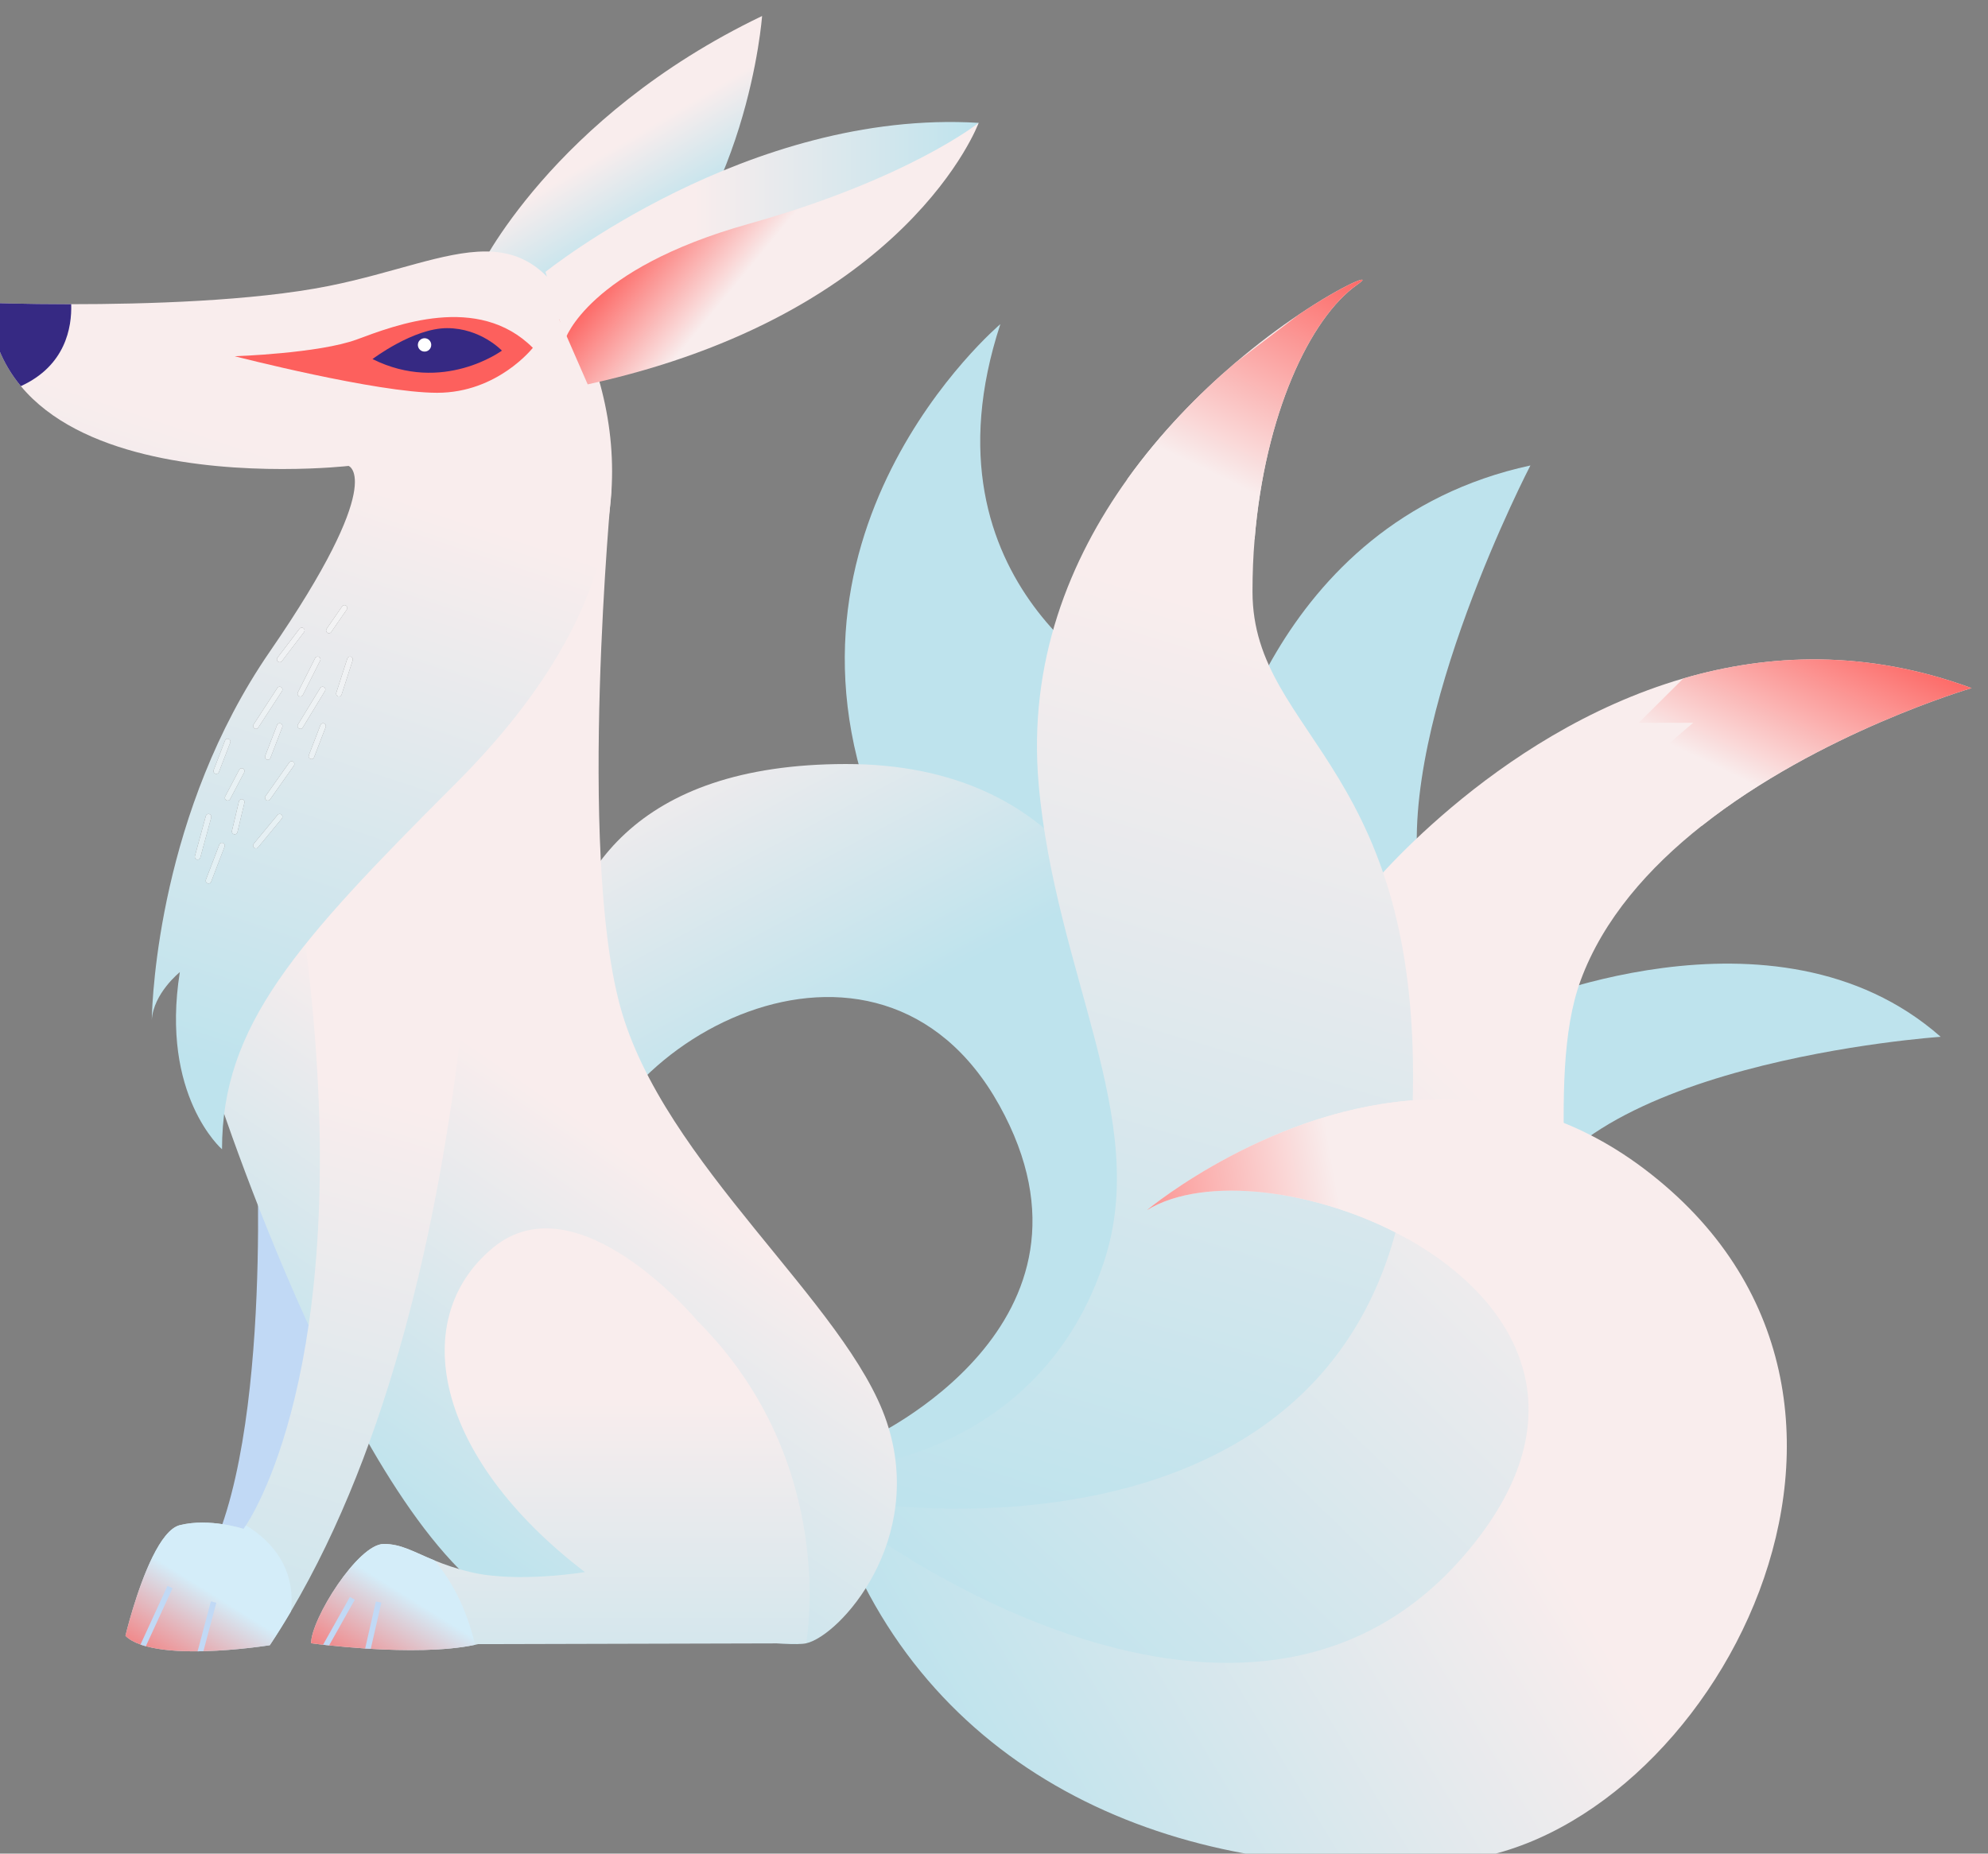 <?xml version="1.0" encoding="utf-8"?>
<svg viewBox="1076.601 93.333 467.812 436.287" xmlns="http://www.w3.org/2000/svg">
  <rect x="1076.601" y="93.333" width="467.812" height="436.287" fill="#808080" stroke="none"/>
  <defs>
    <clipPath id="clipPath4476" clipPathUnits="userSpaceOnUse">
      <path id="path4474" d="m 9864.68,10754.7 c 0,0 -447.53,-377.8 -201.32,-916.62 l 276.57,-228.15 157.27,494.27 c 0,0 -384.72,186.5 -232.52,650.5 z"/>
    </clipPath>
    <linearGradient id="linearGradient4484" spreadMethod="pad" gradientTransform="matrix(-1108.99,-1606.83,-1606.83,1108.99,10511.5,11084.2)" gradientUnits="userSpaceOnUse" y2="0" x2="1" y1="0" x1="0">
      <stop id="stop4478" offset="0" style="stop-opacity:1;stop-color:#f9eded"/>
      <stop id="stop4480" offset="0.201" style="stop-opacity:1;stop-color:#bee3ed"/>
      <stop id="stop4482" offset="1" style="stop-opacity:1;stop-color:#bee3ed"/>
    </linearGradient>
    <clipPath id="clipPath4494" clipPathUnits="userSpaceOnUse">
      <path id="path4492" d="m 10252.4,9920.46 c 0,0 85.8,483.64 550.1,584.14 0,0 -233.2,-449 -197.3,-723.81 L 10337,9641.62 Z"/>
    </clipPath>
    <linearGradient id="linearGradient4502" spreadMethod="pad" gradientTransform="matrix(-1060.79,-1587.16,-1587.16,1060.79,11049.8,10832.4)" gradientUnits="userSpaceOnUse" y2="0" x2="1" y1="0" x1="0">
      <stop id="stop4496" offset="0" style="stop-opacity:1;stop-color:#f9eded"/>
      <stop id="stop4498" offset="0.201" style="stop-opacity:1;stop-color:#bee3ed"/>
      <stop id="stop4500" offset="1" style="stop-opacity:1;stop-color:#bee3ed"/>
    </linearGradient>
    <clipPath id="clipPath4512" clipPathUnits="userSpaceOnUse">
      <path id="path4510" d="m 10766.9,9543.26 c 0,0 467.8,209.02 761.5,-49.77 0,0 -681.9,-46.07 -741.6,-339.06 z"/>
    </clipPath>
    <linearGradient id="linearGradient4520" spreadMethod="pad" gradientTransform="matrix(-955.53,-2176.48,-2176.48,955.53,11764.6,10923.7)" gradientUnits="userSpaceOnUse" y2="0" x2="1" y1="0" x1="0">
      <stop id="stop4514" offset="0" style="stop-opacity:1;stop-color:#f9eded"/>
      <stop id="stop4516" offset="0.201" style="stop-opacity:1;stop-color:#bee3ed"/>
      <stop id="stop4518" offset="1" style="stop-opacity:1;stop-color:#bee3ed"/>
    </linearGradient>
    <clipPath id="clipPath4530" clipPathUnits="userSpaceOnUse">
      <path id="path4528" d="m 11583.1,10110.6 c 0,0 -268.8,-78.5 -477.6,-243.85 -93.1,-73.66 -174.2,-164.73 -214.2,-273.72 -129.4,-353.35 259.9,-1244.18 -632,-1244.18 -726.61,0 -663.5,309.45 -663.5,309.45 v 40.61 c 0,0 623.7,-81.32 830.2,277 206.5,358.33 82.1,769.9 82.1,769.9 0,0 224.9,282.99 565,381.89 150.6,43.8 323.8,51.6 510,-17.1 z"/>
    </clipPath>
    <linearGradient id="linearGradient4540" spreadMethod="pad" gradientTransform="matrix(-1413.39,-1433.3,-1433.3,1413.39,11284.7,9804.31)" gradientUnits="userSpaceOnUse" y2="0" x2="1" y1="0" x1="0">
      <stop id="stop4532" offset="0" style="stop-opacity:1;stop-color:#f9eded"/>
      <stop id="stop4534" offset="0.004" style="stop-opacity:1;stop-color:#f9eded"/>
      <stop id="stop4536" offset="0.343" style="stop-opacity:1;stop-color:#f9eded"/>
      <stop id="stop4538" offset="1" style="stop-opacity:1;stop-color:#bee3ed"/>
    </linearGradient>
    <clipPath id="clipPath4550" clipPathUnits="userSpaceOnUse">
      <path id="path4548" d="m 9630.57,8781.29 c 0,0 447.93,202.92 232.24,591.1 -215.65,388.19 -719.96,112.81 -746.5,-179.16 0,0 -272.98,781.88 474.44,783 783.05,1.19 623.75,-1167.87 36.5,-1277.35 z"/>
    </clipPath>
    <linearGradient id="linearGradient4560" spreadMethod="pad" gradientTransform="matrix(650.291,-1240.86,-1240.86,-650.291,9272.62,10054.6)" gradientUnits="userSpaceOnUse" y2="0" x2="1" y1="0" x1="0">
      <stop id="stop4552" offset="0" style="stop-opacity:1;stop-color:#f9eded"/>
      <stop id="stop4554" offset="0.004" style="stop-opacity:1;stop-color:#f9eded"/>
      <stop id="stop4556" offset="0.451" style="stop-opacity:1;stop-color:#bee3ed"/>
      <stop id="stop4558" offset="1" style="stop-opacity:1;stop-color:#bee3ed"/>
    </linearGradient>
    <clipPath id="clipPath4570" clipPathUnits="userSpaceOnUse">
      <path id="path4568" d="m 10592.7,9337.52 c -39.8,-817.77 -968.73,-668.47 -968.73,-668.47 v 66.29 c 0,0 316.71,31.45 424.63,361.71 82,250.92 -86.22,507.62 -116.08,842.66 -19.41,217.59 55.54,399.39 157.08,541.09 58.9,82.2 126.8,150.9 190.3,205 40.4,34.5 79,63.1 112.6,85.6 l 0.1,0.1 c 82.9,55.8 134.5,74.7 103.9,53.3 -84.5,-59.1 -163.9,-231.5 -181.9,-450.3 -2.6,-30.2 -3.8,-61.2 -3.8,-93 0,-262.2 313,-305.86 281.9,-943.98 z"/>
    </clipPath>
    <linearGradient id="linearGradient4580" spreadMethod="pad" gradientTransform="matrix(-547.428,-1814.81,-1814.81,547.428,10482.9,10415.9)" gradientUnits="userSpaceOnUse" y2="0" x2="1" y1="0" x1="0">
      <stop id="stop4572" offset="0" style="stop-opacity:1;stop-color:#f9eded"/>
      <stop id="stop4574" offset="0.004" style="stop-opacity:1;stop-color:#f9eded"/>
      <stop id="stop4576" offset="0.116" style="stop-opacity:1;stop-color:#f9eded"/>
      <stop id="stop4578" offset="1" style="stop-opacity:1;stop-color:#bee3ed"/>
    </linearGradient>
    <clipPath id="clipPath4590" clipPathUnits="userSpaceOnUse">
      <path id="path4588" d="m 10672.4,8035.31 c -454.6,-46.48 -895.75,122.73 -1076.6,547.44 l 28.17,39.82 c 0,0 670.13,-500.96 1061.63,-46.49 215.8,250.53 91.5,452.59 -101.2,560.28 -157,87.59 -359.2,112.68 -460.4,50.37 6.9,5.77 222.8,183.24 490.4,195.58 124,5.78 259.1,-23.98 389.7,-122.72 537.1,-406.1 115.6,-1178.59 -331.7,-1224.28 z"/>
    </clipPath>
    <linearGradient id="linearGradient4600" spreadMethod="pad" gradientTransform="matrix(-1406.71,-865.924,-865.924,1406.71,11199.3,9080.11)" gradientUnits="userSpaceOnUse" y2="0" x2="1" y1="0" x1="0">
      <stop id="stop4592" offset="0" style="stop-opacity:1;stop-color:#f9eded"/>
      <stop id="stop4594" offset="0.004" style="stop-opacity:1;stop-color:#f9eded"/>
      <stop id="stop4596" offset="0.343" style="stop-opacity:1;stop-color:#f9eded"/>
      <stop id="stop4598" offset="1" style="stop-opacity:1;stop-color:#bee3ed"/>
    </linearGradient>
    <clipPath id="clipPath4612" clipPathUnits="userSpaceOnUse">
      <path id="path4610" d="m 8462.7,9442.07 c 0,0 247.18,-786.32 520.06,-952.22 0,0 478.6,-82.94 538.32,-69.67 59.72,13.27 212.34,182.48 142.67,391.5 -69.68,209.02 -396.48,457.86 -471.96,736.56 -75.48,278.69 -15.01,915.06 -15.01,915.06 0,0 -760.53,-795.62 -714.08,-1021.23 z"/>
    </clipPath>
    <linearGradient id="linearGradient4622" spreadMethod="pad" gradientTransform="matrix(-641.996,-935.623,-935.623,641.996,9432.77,9608.04)" gradientUnits="userSpaceOnUse" y2="0" x2="1" y1="0" x1="0">
      <stop id="stop4614" offset="0" style="stop-opacity:1;stop-color:#f9eded"/>
      <stop id="stop4616" offset="0.004" style="stop-opacity:1;stop-color:#f9eded"/>
      <stop id="stop4618" offset="0.343" style="stop-opacity:1;stop-color:#f9eded"/>
      <stop id="stop4620" offset="1" style="stop-opacity:1;stop-color:#bee3ed"/>
    </linearGradient>
    <clipPath id="clipPath4632" clipPathUnits="userSpaceOnUse">
      <path id="path4630" d="m 8609.51,8476.65 c -11.94,-20.4 -24.38,-40.31 -37.32,-59.82 0,0 -56.54,-9.16 -117.55,-10.65 -3.39,-0.1 -6.77,-0.1 -10.26,-0.2 -32.74,-0.3 -65.89,1.89 -91.57,9.06 -3.28,0.79 -6.47,1.79 -9.45,2.98 -11.05,3.89 -20.21,8.96 -26.68,15.43 0,0 19.41,81.92 48.18,139.95 14.13,28.56 30.55,51.46 48.07,55.84 53.05,13.23 112.77,-6.67 112.77,-6.67 0,0 1.5,2.09 4.28,6.37 29.96,46.38 203.25,353.64 96.15,1095.17 l 314.33,305.19 c 0,0 21.7,-955.54 -330.95,-1552.65 z"/>
    </clipPath>
    <linearGradient id="linearGradient4642" spreadMethod="pad" gradientTransform="matrix(-552.406,-1901.07,-1901.07,552.406,8922.63,10051.1)" gradientUnits="userSpaceOnUse" y2="0" x2="1" y1="0" x1="0">
      <stop id="stop4634" offset="0" style="stop-opacity:1;stop-color:#f9eded"/>
      <stop id="stop4636" offset="0.004" style="stop-opacity:1;stop-color:#f9eded"/>
      <stop id="stop4638" offset="0.343" style="stop-opacity:1;stop-color:#f9eded"/>
      <stop id="stop4640" offset="1" style="stop-opacity:1;stop-color:#bee3ed"/>
    </linearGradient>
    <clipPath id="clipPath4652" clipPathUnits="userSpaceOnUse">
      <path id="path4650" d="m 9521.05,8420.21 -580.29,-1.49 c -1.79,-0.4 -3.58,-0.8 -5.47,-1.19 -53.15,-11.35 -125.42,-10.65 -184.54,-7.17 -3.38,0.2 -6.67,0.4 -9.95,0.6 -24.99,1.69 -47.08,3.78 -63.7,5.57 -3.89,0.3 -7.47,0.7 -10.75,1.1 -13.34,1.49 -21.21,2.58 -21.21,2.58 0,43.1 83.02,175.78 128.6,175.78 31.16,0 52.66,-14.03 89.78,-29.16 17.12,-7.07 37.53,-14.33 63.7,-20.61 82.92,-19.9 202.36,0 202.36,0 -268.74,205.74 -312.84,449.9 -162.54,574.02 150.2,124.12 361.61,-129.4 361.61,-129.4 252.12,-252.12 192.4,-570.63 192.4,-570.63 z"/>
    </clipPath>
    <linearGradient id="linearGradient4662" spreadMethod="pad" gradientTransform="matrix(0,-1085.93,-1085.93,0,9086.18,9229.75)" gradientUnits="userSpaceOnUse" y2="0" x2="1" y1="0" x1="0">
      <stop id="stop4654" offset="0" style="stop-opacity:1;stop-color:#f9eded"/>
      <stop id="stop4656" offset="0.004" style="stop-opacity:1;stop-color:#f9eded"/>
      <stop id="stop4658" offset="0.343" style="stop-opacity:1;stop-color:#f9eded"/>
      <stop id="stop4660" offset="1" style="stop-opacity:1;stop-color:#bee3ed"/>
    </linearGradient>
    <clipPath id="clipPath4672" clipPathUnits="userSpaceOnUse">
      <path id="path4670" d="m 8940.46,10847.2 c 0,0 129.4,273.7 502.65,452.8 0,0 -24.88,-348.3 -251.32,-537.4 l -107.21,-84.7 z"/>
    </clipPath>
    <linearGradient id="linearGradient4682" spreadMethod="pad" gradientTransform="matrix(126.077,-212.34,-212.34,-126.077,9148.45,11146.6)" gradientUnits="userSpaceOnUse" y2="0" x2="1" y1="0" x1="0">
      <stop id="stop4674" offset="0" style="stop-opacity:1;stop-color:#f9eded"/>
      <stop id="stop4676" offset="0.004" style="stop-opacity:1;stop-color:#f9eded"/>
      <stop id="stop4678" offset="0.343" style="stop-opacity:1;stop-color:#f9eded"/>
      <stop id="stop4680" offset="1" style="stop-opacity:1;stop-color:#bee3ed"/>
    </linearGradient>
    <clipPath id="clipPath4692" clipPathUnits="userSpaceOnUse">
      <path id="path4690" d="m 8487.58,9294.43 c 0,0 -109.49,94.55 -74.65,313.53 0,0 -46.68,-37.33 -49.67,-84.91 0.9,42.6 13.94,369.08 208.93,652.25 209.02,303.6 139.34,328.5 139.34,328.5 0,0 -47.95,-5.5 -117.54,-5.5 -137.04,0 -358.04,21.1 -462.34,146.7 -31.95,38.5 -52.95,86.8 -57.14,147.4 0,0 59.92,-2.4 146.22,-2.4 130.39,0 321.1,5.3 455.97,32.3 113.87,22.8 203.31,61 276.8,61 71.03,0 127.16,-35.7 176.08,-155.6 99.53,-243.8 54.74,-502.6 -228.93,-786.3 -283.68,-283.68 -413.07,-428 -413.07,-646.97 m -0.1,542.45 c -2,0 -3.88,-1.21 -4.64,-3.19 l -23.79,-62.21 c -0.98,-2.57 0.3,-5.45 2.87,-6.42 l 1.78,-0.33 c 2,0 3.89,1.21 4.65,3.19 l 23.78,62.21 c 0.98,2.57 -0.3,5.45 -2.87,6.43 -0.58,0.22 -1.19,0.32 -1.78,0.32 m -23.79,51.02 c -2.19,0 -4.19,-1.46 -4.79,-3.67 l -19.32,-70.92 c -0.72,-2.65 0.85,-5.39 3.5,-6.11 l 1.31,-0.17 c 2.19,0 4.19,1.45 4.8,3.67 l 19.31,70.91 c 0.73,2.66 -0.84,5.39 -3.49,6.11 -0.44,0.12 -0.88,0.18 -1.32,0.18 m 125.92,0 c -1.44,0 -2.86,-0.62 -3.84,-1.81 l -42.1,-51.01 c -1.75,-2.12 -1.45,-5.26 0.67,-7.01 0.93,-0.76 2.05,-1.14 3.17,-1.14 1.43,0 2.86,0.62 3.84,1.81 l 42.09,51.01 c 1.75,2.12 1.45,5.26 -0.67,7.01 -0.93,0.77 -2.05,1.14 -3.16,1.14 m -67.18,26.12 c -2.23,0 -4.3,-1.53 -4.85,-3.82 l -12.44,-52.26 c -0.64,-2.67 1.01,-5.35 3.69,-5.99 l 1.15,-0.13 c 2.25,0 4.29,1.53 4.84,3.82 l 12.44,52.26 c 0.63,2.67 -1.02,5.35 -3.69,5.99 -0.38,0.09 -0.76,0.13 -1.14,0.13 m 88.3,67.19 c -1.57,0 -3.11,-0.73 -4.08,-2.1 l -42.16,-59.72 c -1.59,-2.25 -1.05,-5.36 1.19,-6.95 0.88,-0.61 1.88,-0.9 2.87,-0.9 1.56,0 3.1,0.73 4.07,2.1 l 42.16,59.72 c 1.59,2.25 1.06,5.35 -1.19,6.94 -0.87,0.61 -1.87,0.91 -2.86,0.91 m -88.3,-12.44 c -1.79,0 -3.52,-0.97 -4.42,-2.66 l -24.88,-47.28 c -1.28,-2.43 -0.34,-5.44 2.09,-6.72 l 2.31,-0.57 c 1.79,0 3.52,0.96 4.41,2.66 l 24.88,47.27 c 1.29,2.44 0.35,5.45 -2.08,6.72 -0.74,0.39 -1.53,0.58 -2.31,0.58 m -24.89,52.23 c -2,0 -3.89,-1.2 -4.65,-3.2 l -20.11,-52.22 c -0.98,-2.56 0.29,-5.45 2.86,-6.43 l 1.79,-0.33 c 2,0 3.88,1.21 4.64,3.18 l 20.11,52.3 c 0.99,2.5 -0.29,5.4 -2.86,6.4 -0.58,0.2 -1.19,0.3 -1.78,0.3 m 92.07,27.4 c -1.99,0 -3.89,-1.2 -4.65,-3.2 l -21.05,-54.74 c -0.99,-2.56 0.3,-5.44 2.86,-6.43 l 1.79,-0.33 c 1.99,0 3.88,1.21 4.64,3.19 l 21.05,54.71 c 0.99,2.6 -0.3,5.5 -2.86,6.5 -0.58,0.2 -1.18,0.3 -1.78,0.3 m 76.73,0 c -2,0 -3.89,-1.2 -4.64,-3.2 l -20.54,-53.5 c -0.99,-2.56 0.3,-5.44 2.86,-6.42 l 1.79,-0.34 c 1.99,0 3.88,1.22 4.64,3.2 l 20.54,53.46 c 0.99,2.6 -0.3,5.5 -2.86,6.5 -0.59,0.2 -1.2,0.3 -1.79,0.3 m -0.83,64.7 c -1.69,0 -3.33,-0.9 -4.26,-2.4 l -39.38,-64.7 c -1.43,-2.3 -0.69,-5.4 1.66,-6.8 l 2.58,-0.8 c 1.69,0 3.32,0.9 4.26,2.4 l 39.38,64.7 c 1.43,2.4 0.69,5.4 -1.66,6.9 -0.81,0.5 -1.7,0.7 -2.58,0.7 m -75.9,0 c -1.63,0 -3.23,-0.8 -4.17,-2.3 l -42.1,-64.7 c -1.5,-2.3 -0.85,-5.3 1.46,-6.8 0.83,-0.6 1.78,-0.9 2.71,-0.9 1.62,0 3.22,0.8 4.17,2.3 l 42.09,64.7 c 1.51,2.3 0.85,5.4 -1.45,6.9 -0.84,0.5 -1.78,0.8 -2.71,0.8 m 124.43,53.3 c -2.1,0 -4.07,-1.3 -4.76,-3.5 l -19.61,-60.7 c -0.84,-2.6 0.59,-5.4 3.21,-6.3 l 1.53,-0.2 c 2.11,0 4.06,1.3 4.74,3.4 l 19.61,60.8 c 0.84,2.6 -0.59,5.4 -3.21,6.3 -0.5,0.1 -1.01,0.2 -1.51,0.2 m -57.24,0 c -1.81,0 -3.57,-1 -4.45,-2.7 l -30.67,-60.8 c -1.24,-2.5 -0.26,-5.5 2.2,-6.7 l 2.23,-0.5 c 1.82,0 3.58,1 4.45,2.7 l 30.67,60.8 c 1.24,2.4 0.26,5.4 -2.2,6.7 -0.71,0.3 -1.47,0.5 -2.23,0.5 m -28.09,51.2 c -1.5,0 -2.98,-0.7 -3.96,-1.9 l -39.07,-51.3 c -1.67,-2.1 -1.25,-5.3 0.94,-6.9 0.9,-0.7 1.96,-1.1 3.01,-1.1 1.5,0 2.99,0.7 3.96,2 l 39.07,51.2 c 1.67,2.2 1.25,5.3 -0.94,7 -0.9,0.7 -1.95,1 -3.01,1 m 75.51,39.8 c -1.58,0 -3.13,-0.7 -4.09,-2.1 l -27.53,-39.8 c -1.56,-2.3 -0.99,-5.4 1.27,-7 0.86,-0.6 1.85,-0.8 2.82,-0.8 1.58,0 3.14,0.7 4.1,2.1 l 27.52,39.8 c 1.57,2.3 1,5.4 -1.26,6.9 -0.87,0.6 -1.85,0.9 -2.83,0.9"/>
    </clipPath>
    <linearGradient id="linearGradient4702" spreadMethod="pad" gradientTransform="matrix(-517.579,-1542.78,-1542.78,517.579,8777.46,11048)" gradientUnits="userSpaceOnUse" y2="0" x2="1" y1="0" x1="0">
      <stop id="stop4694" offset="0" style="stop-opacity:1;stop-color:#f9eded"/>
      <stop id="stop4696" offset="0.004" style="stop-opacity:1;stop-color:#f9eded"/>
      <stop id="stop4698" offset="0.343" style="stop-opacity:1;stop-color:#f9eded"/>
      <stop id="stop4700" offset="1" style="stop-opacity:1;stop-color:#bee3ed"/>
    </linearGradient>
    <clipPath id="clipPath4720" clipPathUnits="userSpaceOnUse">
      <path id="path4718" d="m 9826.32,11110.9 c 0,0 -124.42,-338.4 -691.76,-462.8 l -49.98,114.5 124.63,116.9 z"/>
    </clipPath>
    <linearGradient id="linearGradient4730" spreadMethod="pad" gradientTransform="matrix(-225.611,185.797,185.797,225.611,9535.07,10834.5)" gradientUnits="userSpaceOnUse" y2="0" x2="1" y1="0" x1="0">
      <stop id="stop4722" offset="0" style="stop-opacity:1;stop-color:#f9eded"/>
      <stop id="stop4724" offset="0.004" style="stop-opacity:1;stop-color:#f9eded"/>
      <stop id="stop4726" offset="0.343" style="stop-opacity:1;stop-color:#f9eded"/>
      <stop id="stop4728" offset="1" style="stop-opacity:1;stop-color:#fd605d"/>
    </linearGradient>
    <clipPath id="clipPath4740" clipPathUnits="userSpaceOnUse">
      <path id="path4738" d="m 8609.51,8476.65 c -11.94,-20.4 -24.38,-40.31 -37.32,-59.82 0,0 -56.54,-9.16 -117.55,-10.65 -3.39,-0.1 -6.77,-0.1 -10.26,-0.2 -32.74,-0.3 -65.89,1.89 -91.57,9.06 -3.28,0.79 -6.47,1.79 -9.45,2.98 -11.05,3.89 -20.21,8.96 -26.68,15.43 0,0 19.41,81.92 48.18,139.95 14.13,28.56 30.55,51.46 48.07,55.84 53.05,13.23 112.77,-6.67 112.77,-6.67 0,0 1.5,2.09 4.28,6.37 50.07,-30.46 88.09,-80.23 79.53,-152.29 z"/>
    </clipPath>
    <linearGradient id="linearGradient4750" spreadMethod="pad" gradientTransform="matrix(-166.969,-267.781,-267.781,166.969,8531.23,8596.47)" gradientUnits="userSpaceOnUse" y2="0" x2="1" y1="0" x1="0">
      <stop id="stop4742" offset="0" style="stop-opacity:1;stop-color:#d4edf9"/>
      <stop id="stop4744" offset="0.059" style="stop-opacity:1;stop-color:#d4edf9"/>
      <stop id="stop4746" offset="0.34" style="stop-opacity:1;stop-color:#d4edf9"/>
      <stop id="stop4748" offset="1" style="stop-opacity:1;stop-color:#fd605d"/>
    </linearGradient>
    <clipPath id="clipPath4760" clipPathUnits="userSpaceOnUse">
      <path id="path4758" d="m 9059.9,10847.2 c 0,0 358.33,288.6 766.42,263.7 0,0 -124.42,-99.5 -408.09,-179.1 -283.67,-79.7 -323.49,-204.1 -323.49,-204.1 z"/>
    </clipPath>
    <linearGradient id="linearGradient4770" spreadMethod="pad" gradientTransform="matrix(766.414,0,0,-766.414,9059.9,10920.1)" gradientUnits="userSpaceOnUse" y2="0" x2="1" y1="0" x1="0">
      <stop id="stop4762" offset="0" style="stop-opacity:1;stop-color:#f9eded"/>
      <stop id="stop4764" offset="0.004" style="stop-opacity:1;stop-color:#f9eded"/>
      <stop id="stop4766" offset="0.343" style="stop-opacity:1;stop-color:#f9eded"/>
      <stop id="stop4768" offset="1" style="stop-opacity:1;stop-color:#bee3ed"/>
    </linearGradient>
    <clipPath id="clipPath4780" clipPathUnits="userSpaceOnUse">
      <path id="path4778" d="m 8935.29,8417.53 c -53.15,-11.35 -125.42,-10.65 -184.54,-7.17 -3.38,0.2 -6.67,0.4 -9.95,0.6 -24.99,1.69 -47.08,3.78 -63.7,5.57 -3.89,0.3 -7.47,0.7 -10.75,1.1 -13.34,1.49 -21.21,2.58 -21.21,2.58 0,43.1 83.02,175.78 128.6,175.78 31.16,0 52.66,-14.03 89.78,-29.16 26.98,-31.75 55.44,-79.63 71.77,-149.3 z"/>
    </clipPath>
    <linearGradient id="linearGradient4790" spreadMethod="pad" gradientTransform="matrix(-143.078,-229.465,-229.465,143.078,8858.43,8542.83)" gradientUnits="userSpaceOnUse" y2="0" x2="1" y1="0" x1="0">
      <stop id="stop4782" offset="0" style="stop-opacity:1;stop-color:#d4edf9"/>
      <stop id="stop4784" offset="0.004" style="stop-opacity:1;stop-color:#d4edf9"/>
      <stop id="stop4786" offset="0.208" style="stop-opacity:1;stop-color:#d4edf9"/>
      <stop id="stop4788" offset="1" style="stop-opacity:1;stop-color:#fd605d"/>
    </linearGradient>
    <clipPath id="clipPath4808" clipPathUnits="userSpaceOnUse">
      <path id="path4806" d="m 10496.5,10824.8 c -84.5,-59.1 -163.9,-231.5 -181.9,-450.3 l -62.2,-63.1 -18,151.9 -53,-52.4 v 54.7 l -103,-81.3 11.2,96.5 c 58.9,82.2 126.8,150.9 190.3,205 l 112.6,85.6 0.1,0.1 c 82.9,55.8 134.5,74.7 103.9,53.3 z"/>
    </clipPath>
    <linearGradient id="linearGradient4818" spreadMethod="pad" gradientTransform="matrix(301.921,623.749,623.749,-301.921,10130.5,10279.7)" gradientUnits="userSpaceOnUse" y2="0" x2="1" y1="0" x1="0">
      <stop id="stop4810" offset="0" style="stop-opacity:1;stop-color:#f9eded"/>
      <stop id="stop4812" offset="0.004" style="stop-opacity:1;stop-color:#f9eded"/>
      <stop id="stop4814" offset="0.343" style="stop-opacity:1;stop-color:#f9eded"/>
      <stop id="stop4816" offset="1" style="stop-opacity:1;stop-color:#fd605d"/>
    </linearGradient>
    <clipPath id="clipPath4828" clipPathUnits="userSpaceOnUse">
      <path id="path4826" d="m 11583.1,10110.6 c 0,0 -268.8,-78.5 -477.6,-243.85 h -46.1 l 50.9,109.48 -139.3,-29.86 119.4,102.83 h -96.2 l 78.9,78.5 c 150.6,43.8 323.8,51.6 510,-17.1 z"/>
    </clipPath>
    <linearGradient id="linearGradient4838" spreadMethod="pad" gradientTransform="matrix(229.116,473.338,473.338,-229.116,11137.9,9768.42)" gradientUnits="userSpaceOnUse" y2="0" x2="1" y1="0" x1="0">
      <stop id="stop4830" offset="0" style="stop-opacity:1;stop-color:#f9eded"/>
      <stop id="stop4832" offset="0.004" style="stop-opacity:1;stop-color:#f9eded"/>
      <stop id="stop4834" offset="0.343" style="stop-opacity:1;stop-color:#f9eded"/>
      <stop id="stop4836" offset="1" style="stop-opacity:1;stop-color:#fd605d"/>
    </linearGradient>
    <clipPath id="clipPath4848" clipPathUnits="userSpaceOnUse">
      <path id="path4846" d="m 10675.6,9242.96 -148.1,12.15 56.9,-118.75 c -157,87.59 -359.2,112.68 -460.4,50.37 6.9,5.77 222.8,183.24 490.4,195.58 44.1,-17.42 61.2,-44.79 61.2,-44.79 l -132.6,-24.88 z"/>
    </clipPath>
    <linearGradient id="linearGradient4858" spreadMethod="pad" gradientTransform="matrix(-806.228,-139.348,-139.348,806.228,10734.5,9285.33)" gradientUnits="userSpaceOnUse" y2="0" x2="1" y1="0" x1="0">
      <stop id="stop4850" offset="0" style="stop-opacity:1;stop-color:#f9eded"/>
      <stop id="stop4852" offset="0.004" style="stop-opacity:1;stop-color:#f9eded"/>
      <stop id="stop4854" offset="0.343" style="stop-opacity:1;stop-color:#f9eded"/>
      <stop id="stop4856" offset="1" style="stop-opacity:1;stop-color:#fd605d"/>
    </linearGradient>
    <clipPath id="clipPath4868" clipPathUnits="userSpaceOnUse">
      <path id="path4866" d="m 8547.51,10038.4 c -0.93,0 -1.88,0.3 -2.71,0.9 -2.31,1.5 -2.96,4.5 -1.46,6.8 l 42.1,64.7 c 0.94,1.5 2.54,2.3 4.17,2.3 0.93,0 1.87,-0.3 2.71,-0.8 2.3,-1.5 2.96,-4.6 1.45,-6.9 l -42.09,-64.7 c -0.95,-1.5 -2.55,-2.3 -4.17,-2.3"/>
    </clipPath>
    <linearGradient id="linearGradient4878" spreadMethod="pad" gradientTransform="matrix(-517.579,-1542.78,-1542.78,517.579,8777.46,11048)" gradientUnits="userSpaceOnUse" y2="0" x2="1" y1="0" x1="0">
      <stop id="stop4870" offset="0" style="stop-opacity:1;stop-color:#fbf4f4"/>
      <stop id="stop4872" offset="0.004" style="stop-opacity:1;stop-color:#fbf4f4"/>
      <stop id="stop4874" offset="0.343" style="stop-opacity:1;stop-color:#fbf4f4"/>
      <stop id="stop4876" offset="1" style="stop-opacity:1;stop-color:#d8eef4"/>
    </linearGradient>
    <clipPath id="clipPath4888" clipPathUnits="userSpaceOnUse">
      <path id="path4886" d="m 8568.56,9983.7 -1.79,0.33 c -2.56,0.99 -3.85,3.87 -2.86,6.43 l 21.05,54.74 c 0.76,2 2.66,3.2 4.65,3.2 0.6,0 1.2,-0.1 1.78,-0.3 2.56,-1 3.85,-3.9 2.86,-6.5 l -21.05,-54.71 c -0.76,-1.98 -2.65,-3.19 -4.64,-3.19"/>
    </clipPath>
    <linearGradient id="linearGradient4898" spreadMethod="pad" gradientTransform="matrix(-517.579,-1542.78,-1542.78,517.579,8777.46,11048)" gradientUnits="userSpaceOnUse" y2="0" x2="1" y1="0" x1="0">
      <stop id="stop4890" offset="0" style="stop-opacity:1;stop-color:#fbf4f4"/>
      <stop id="stop4892" offset="0.004" style="stop-opacity:1;stop-color:#fbf4f4"/>
      <stop id="stop4894" offset="0.343" style="stop-opacity:1;stop-color:#fbf4f4"/>
      <stop id="stop4896" offset="1" style="stop-opacity:1;stop-color:#d8eef4"/>
    </linearGradient>
    <clipPath id="clipPath4908" clipPathUnits="userSpaceOnUse">
      <path id="path4906" d="m 8477.43,9958.82 -1.79,0.33 c -2.57,0.98 -3.84,3.87 -2.86,6.43 l 20.11,52.22 c 0.76,2 2.65,3.2 4.65,3.2 0.59,0 1.2,-0.1 1.78,-0.3 2.57,-1 3.85,-3.9 2.86,-6.4 l -20.11,-52.3 c -0.76,-1.97 -2.64,-3.18 -4.64,-3.18"/>
    </clipPath>
    <linearGradient id="linearGradient4918" spreadMethod="pad" gradientTransform="matrix(-517.579,-1542.78,-1542.78,517.579,8777.46,11048)" gradientUnits="userSpaceOnUse" y2="0" x2="1" y1="0" x1="0">
      <stop id="stop4910" offset="0" style="stop-opacity:1;stop-color:#fbf4f4"/>
      <stop id="stop4912" offset="0.004" style="stop-opacity:1;stop-color:#fbf4f4"/>
      <stop id="stop4914" offset="0.343" style="stop-opacity:1;stop-color:#fbf4f4"/>
      <stop id="stop4916" offset="1" style="stop-opacity:1;stop-color:#d8eef4"/>
    </linearGradient>
    <clipPath id="clipPath4928" clipPathUnits="userSpaceOnUse">
      <path id="path4926" d="m 8497.53,9911.54 -2.31,0.57 c -2.43,1.28 -3.37,4.29 -2.09,6.72 l 24.88,47.28 c 0.9,1.69 2.63,2.66 4.42,2.66 0.78,0 1.57,-0.19 2.31,-0.58 2.43,-1.27 3.37,-4.28 2.08,-6.72 l -24.88,-47.27 c -0.89,-1.7 -2.62,-2.66 -4.41,-2.66"/>
    </clipPath>
    <linearGradient id="linearGradient4938" spreadMethod="pad" gradientTransform="matrix(-517.579,-1542.78,-1542.78,517.579,8777.46,11048)" gradientUnits="userSpaceOnUse" y2="0" x2="1" y1="0" x1="0">
      <stop id="stop4930" offset="0" style="stop-opacity:1;stop-color:#fbf4f4"/>
      <stop id="stop4932" offset="0.004" style="stop-opacity:1;stop-color:#fbf4f4"/>
      <stop id="stop4934" offset="0.343" style="stop-opacity:1;stop-color:#fbf4f4"/>
      <stop id="stop4936" offset="1" style="stop-opacity:1;stop-color:#d8eef4"/>
    </linearGradient>
    <clipPath id="clipPath4948" clipPathUnits="userSpaceOnUse">
      <path id="path4946" d="m 8568.55,9911.54 c -0.99,0 -1.99,0.29 -2.87,0.9 -2.24,1.59 -2.78,4.7 -1.19,6.95 l 42.16,59.72 c 0.97,1.37 2.51,2.1 4.08,2.1 0.99,0 1.99,-0.3 2.86,-0.91 2.25,-1.59 2.78,-4.69 1.19,-6.94 l -42.16,-59.72 c -0.97,-1.37 -2.51,-2.1 -4.07,-2.1"/>
    </clipPath>
    <linearGradient id="linearGradient4958" spreadMethod="pad" gradientTransform="matrix(-517.579,-1542.78,-1542.78,517.579,8777.46,11048)" gradientUnits="userSpaceOnUse" y2="0" x2="1" y1="0" x1="0">
      <stop id="stop4950" offset="0" style="stop-opacity:1;stop-color:#fbf4f4"/>
      <stop id="stop4952" offset="0.004" style="stop-opacity:1;stop-color:#fbf4f4"/>
      <stop id="stop4954" offset="0.343" style="stop-opacity:1;stop-color:#fbf4f4"/>
      <stop id="stop4956" offset="1" style="stop-opacity:1;stop-color:#d8eef4"/>
    </linearGradient>
    <clipPath id="clipPath4968" clipPathUnits="userSpaceOnUse">
      <path id="path4966" d="m 8626.11,10038.4 -2.58,0.8 c -2.35,1.4 -3.09,4.5 -1.66,6.8 l 39.38,64.7 c 0.93,1.5 2.57,2.4 4.26,2.4 0.88,0 1.77,-0.2 2.58,-0.7 2.35,-1.5 3.09,-4.5 1.66,-6.9 l -39.38,-64.7 c -0.94,-1.5 -2.57,-2.4 -4.26,-2.4"/>
    </clipPath>
    <linearGradient id="linearGradient4978" spreadMethod="pad" gradientTransform="matrix(-517.579,-1542.78,-1542.78,517.579,8777.46,11048)" gradientUnits="userSpaceOnUse" y2="0" x2="1" y1="0" x1="0">
      <stop id="stop4970" offset="0" style="stop-opacity:1;stop-color:#fbf4f4"/>
      <stop id="stop4972" offset="0.004" style="stop-opacity:1;stop-color:#fbf4f4"/>
      <stop id="stop4974" offset="0.343" style="stop-opacity:1;stop-color:#fbf4f4"/>
      <stop id="stop4976" offset="1" style="stop-opacity:1;stop-color:#d8eef4"/>
    </linearGradient>
    <clipPath id="clipPath4988" clipPathUnits="userSpaceOnUse">
      <path id="path4986" d="m 8626.11,10095.7 -2.23,0.5 c -2.46,1.2 -3.44,4.2 -2.2,6.7 l 30.67,60.8 c 0.88,1.7 2.64,2.7 4.45,2.7 0.76,0 1.52,-0.2 2.23,-0.5 2.46,-1.3 3.44,-4.3 2.2,-6.7 l -30.67,-60.8 c -0.87,-1.7 -2.63,-2.7 -4.45,-2.7"/>
    </clipPath>
    <linearGradient id="linearGradient4998" spreadMethod="pad" gradientTransform="matrix(-517.579,-1542.78,-1542.78,517.579,8777.46,11048)" gradientUnits="userSpaceOnUse" y2="0" x2="1" y1="0" x1="0">
      <stop id="stop4990" offset="0" style="stop-opacity:1;stop-color:#fbf4f4"/>
      <stop id="stop4992" offset="0.004" style="stop-opacity:1;stop-color:#fbf4f4"/>
      <stop id="stop4994" offset="0.343" style="stop-opacity:1;stop-color:#fbf4f4"/>
      <stop id="stop4996" offset="1" style="stop-opacity:1;stop-color:#d8eef4"/>
    </linearGradient>
    <clipPath id="clipPath5008" clipPathUnits="userSpaceOnUse">
      <path id="path5006" d="m 8645.81,9984.94 -1.79,0.34 c -2.56,0.98 -3.85,3.86 -2.86,6.42 l 20.54,53.5 c 0.75,2 2.64,3.2 4.64,3.2 0.59,0 1.2,-0.1 1.79,-0.3 2.56,-1 3.85,-3.9 2.86,-6.5 l -20.54,-53.46 c -0.76,-1.98 -2.65,-3.2 -4.64,-3.2"/>
    </clipPath>
    <linearGradient id="linearGradient5018" spreadMethod="pad" gradientTransform="matrix(-517.579,-1542.78,-1542.78,517.579,8777.46,11048)" gradientUnits="userSpaceOnUse" y2="0" x2="1" y1="0" x1="0">
      <stop id="stop5010" offset="0" style="stop-opacity:1;stop-color:#fbf4f4"/>
      <stop id="stop5012" offset="0.004" style="stop-opacity:1;stop-color:#fbf4f4"/>
      <stop id="stop5014" offset="0.343" style="stop-opacity:1;stop-color:#fbf4f4"/>
      <stop id="stop5016" offset="1" style="stop-opacity:1;stop-color:#d8eef4"/>
    </linearGradient>
    <clipPath id="clipPath5028" clipPathUnits="userSpaceOnUse">
      <path id="path5026" d="m 8509.98,9851.82 -1.15,0.13 c -2.68,0.64 -4.33,3.32 -3.69,5.99 l 12.44,52.26 c 0.55,2.29 2.62,3.82 4.85,3.82 0.38,0 0.76,-0.04 1.14,-0.13 2.67,-0.64 4.32,-3.32 3.69,-5.99 l -12.44,-52.26 c -0.55,-2.29 -2.59,-3.82 -4.84,-3.82"/>
    </clipPath>
    <linearGradient id="linearGradient5038" spreadMethod="pad" gradientTransform="matrix(-517.579,-1542.78,-1542.78,517.579,8777.46,11048)" gradientUnits="userSpaceOnUse" y2="0" x2="1" y1="0" x1="0">
      <stop id="stop5030" offset="0" style="stop-opacity:1;stop-color:#fbf4f4"/>
      <stop id="stop5032" offset="0.004" style="stop-opacity:1;stop-color:#fbf4f4"/>
      <stop id="stop5034" offset="0.343" style="stop-opacity:1;stop-color:#fbf4f4"/>
      <stop id="stop5036" offset="1" style="stop-opacity:1;stop-color:#d8eef4"/>
    </linearGradient>
    <clipPath id="clipPath5048" clipPathUnits="userSpaceOnUse">
      <path id="path5046" d="m 8444.39,9807.03 -1.31,0.17 c -2.65,0.72 -4.22,3.46 -3.5,6.11 l 19.32,70.92 c 0.6,2.21 2.6,3.67 4.79,3.67 0.44,0 0.88,-0.06 1.32,-0.18 2.65,-0.72 4.22,-3.45 3.49,-6.11 l -19.31,-70.91 c -0.61,-2.22 -2.61,-3.67 -4.8,-3.67"/>
    </clipPath>
    <linearGradient id="linearGradient5058" spreadMethod="pad" gradientTransform="matrix(-517.579,-1542.78,-1542.78,517.579,8777.46,11048)" gradientUnits="userSpaceOnUse" y2="0" x2="1" y1="0" x1="0">
      <stop id="stop5050" offset="0" style="stop-opacity:1;stop-color:#fbf4f4"/>
      <stop id="stop5052" offset="0.004" style="stop-opacity:1;stop-color:#fbf4f4"/>
      <stop id="stop5054" offset="0.343" style="stop-opacity:1;stop-color:#fbf4f4"/>
      <stop id="stop5056" offset="1" style="stop-opacity:1;stop-color:#d8eef4"/>
    </linearGradient>
    <clipPath id="clipPath5068" clipPathUnits="userSpaceOnUse">
      <path id="path5066" d="m 8463.7,9764.73 -1.78,0.33 c -2.57,0.97 -3.85,3.85 -2.87,6.42 l 23.79,62.21 c 0.76,1.98 2.64,3.19 4.64,3.19 0.59,0 1.2,-0.1 1.78,-0.32 2.57,-0.98 3.85,-3.86 2.87,-6.43 l -23.78,-62.21 c -0.76,-1.98 -2.65,-3.19 -4.65,-3.19"/>
    </clipPath>
    <linearGradient id="linearGradient5078" spreadMethod="pad" gradientTransform="matrix(-517.579,-1542.78,-1542.78,517.579,8777.46,11048)" gradientUnits="userSpaceOnUse" y2="0" x2="1" y1="0" x1="0">
      <stop id="stop5070" offset="0" style="stop-opacity:1;stop-color:#fbf4f4"/>
      <stop id="stop5072" offset="0.004" style="stop-opacity:1;stop-color:#fbf4f4"/>
      <stop id="stop5074" offset="0.343" style="stop-opacity:1;stop-color:#fbf4f4"/>
      <stop id="stop5076" offset="1" style="stop-opacity:1;stop-color:#d8eef4"/>
    </linearGradient>
    <clipPath id="clipPath5088" clipPathUnits="userSpaceOnUse">
      <path id="path5086" d="m 8547.51,9826.93 c -1.12,0 -2.24,0.38 -3.17,1.14 -2.12,1.75 -2.42,4.89 -0.67,7.01 l 42.1,51.01 c 0.98,1.19 2.4,1.81 3.84,1.81 1.11,0 2.23,-0.37 3.16,-1.14 2.12,-1.75 2.42,-4.89 0.67,-7.01 l -42.09,-51.01 c -0.98,-1.19 -2.41,-1.81 -3.84,-1.81"/>
    </clipPath>
    <linearGradient id="linearGradient5098" spreadMethod="pad" gradientTransform="matrix(-517.579,-1542.78,-1542.78,517.579,8777.46,11048)" gradientUnits="userSpaceOnUse" y2="0" x2="1" y1="0" x1="0">
      <stop id="stop5090" offset="0" style="stop-opacity:1;stop-color:#fbf4f4"/>
      <stop id="stop5092" offset="0.004" style="stop-opacity:1;stop-color:#fbf4f4"/>
      <stop id="stop5094" offset="0.343" style="stop-opacity:1;stop-color:#fbf4f4"/>
      <stop id="stop5096" offset="1" style="stop-opacity:1;stop-color:#d8eef4"/>
    </linearGradient>
    <clipPath id="clipPath5108" clipPathUnits="userSpaceOnUse">
      <path id="path5106" d="m 8694.41,10095.7 -1.53,0.2 c -2.62,0.9 -4.05,3.7 -3.21,6.3 l 19.61,60.7 c 0.69,2.2 2.66,3.5 4.76,3.5 0.5,0 1.01,-0.1 1.51,-0.2 2.62,-0.9 4.05,-3.7 3.21,-6.3 l -19.61,-60.8 c -0.68,-2.1 -2.63,-3.4 -4.74,-3.4"/>
    </clipPath>
    <linearGradient id="linearGradient5118" spreadMethod="pad" gradientTransform="matrix(-517.579,-1542.78,-1542.78,517.579,8777.46,11048)" gradientUnits="userSpaceOnUse" y2="0" x2="1" y1="0" x1="0">
      <stop id="stop5110" offset="0" style="stop-opacity:1;stop-color:#fbf4f4"/>
      <stop id="stop5112" offset="0.004" style="stop-opacity:1;stop-color:#fbf4f4"/>
      <stop id="stop5114" offset="0.343" style="stop-opacity:1;stop-color:#fbf4f4"/>
      <stop id="stop5116" offset="1" style="stop-opacity:1;stop-color:#d8eef4"/>
    </linearGradient>
    <clipPath id="clipPath5128" clipPathUnits="userSpaceOnUse">
      <path id="path5126" d="m 8589.63,10156.4 c -1.05,0 -2.11,0.4 -3.01,1.1 -2.19,1.6 -2.61,4.8 -0.94,6.9 l 39.07,51.3 c 0.98,1.2 2.46,1.9 3.96,1.9 1.06,0 2.11,-0.3 3.01,-1 2.19,-1.7 2.61,-4.8 0.94,-7 l -39.07,-51.2 c -0.97,-1.3 -2.46,-2 -3.96,-2"/>
    </clipPath>
    <linearGradient id="linearGradient5138" spreadMethod="pad" gradientTransform="matrix(-517.579,-1542.78,-1542.78,517.579,8777.46,11048)" gradientUnits="userSpaceOnUse" y2="0" x2="1" y1="0" x1="0">
      <stop id="stop5130" offset="0" style="stop-opacity:1;stop-color:#fbf4f4"/>
      <stop id="stop5132" offset="0.004" style="stop-opacity:1;stop-color:#fbf4f4"/>
      <stop id="stop5134" offset="0.343" style="stop-opacity:1;stop-color:#fbf4f4"/>
      <stop id="stop5136" offset="1" style="stop-opacity:1;stop-color:#d8eef4"/>
    </linearGradient>
    <clipPath id="clipPath5148" clipPathUnits="userSpaceOnUse">
      <path id="path5146" d="m 8676.69,10207.7 c -0.97,0 -1.96,0.2 -2.82,0.8 -2.26,1.6 -2.83,4.7 -1.27,7 l 27.53,39.8 c 0.96,1.4 2.51,2.1 4.09,2.1 0.98,0 1.96,-0.3 2.83,-0.9 2.26,-1.5 2.83,-4.6 1.26,-6.9 l -27.52,-39.8 c -0.96,-1.4 -2.52,-2.1 -4.1,-2.1"/>
    </clipPath>
    <linearGradient id="linearGradient5158" spreadMethod="pad" gradientTransform="matrix(-517.579,-1542.78,-1542.78,517.579,8777.46,11048)" gradientUnits="userSpaceOnUse" y2="0" x2="1" y1="0" x1="0">
      <stop id="stop5150" offset="0" style="stop-opacity:1;stop-color:#fbf4f4"/>
      <stop id="stop5152" offset="0.004" style="stop-opacity:1;stop-color:#fbf4f4"/>
      <stop id="stop5154" offset="0.343" style="stop-opacity:1;stop-color:#fbf4f4"/>
      <stop id="stop5156" offset="1" style="stop-opacity:1;stop-color:#d8eef4"/>
    </linearGradient>
  </defs>
  <g id="g4470" transform="matrix(0.133, 0, 0, -0.133, 0, 1600)">
    <g clip-path="url(#clipPath4476)" id="g4472">
      <path id="path4486" style="fill:url(#linearGradient4484);fill-opacity:1;fill-rule:nonzero;stroke:none" d="m 9864.68,10754.7 c 0,0 -447.53,-377.8 -201.32,-916.62 l 276.57,-228.15 157.27,494.27 c 0,0 -384.72,186.5 -232.52,650.5"/>
    </g>
  </g>
  <g id="g4488" transform="matrix(0.133, 0, 0, -0.133, 0, 1600)">
    <g clip-path="url(#clipPath4494)" id="g4490">
      <path id="path4504" style="fill:url(#linearGradient4502);fill-opacity:1;fill-rule:nonzero;stroke:none" d="m 10252.4,9920.46 c 0,0 85.8,483.64 550.1,584.14 0,0 -233.2,-449 -197.3,-723.81 l -268.2,-139.17 -84.6,278.84"/>
    </g>
  </g>
  <g id="g4506" transform="matrix(0.133, 0, 0, -0.133, 0, 1600)">
    <g clip-path="url(#clipPath4512)" id="g4508">
      <path id="path4522" style="fill:url(#linearGradient4520);fill-opacity:1;fill-rule:nonzero;stroke:none" d="m 10766.9,9543.26 c 0,0 467.8,209.02 761.5,-49.77 0,0 -681.9,-46.07 -741.6,-339.06 l -19.9,388.83"/>
    </g>
  </g>
  <g id="g4524" transform="matrix(0.133, 0, 0, -0.133, 0, 1600)">
    <g clip-path="url(#clipPath4530)" id="g4526">
      <path id="path4542" style="fill:url(#linearGradient4540);fill-opacity:1;fill-rule:nonzero;stroke:none" d="m 11583.1,10110.6 c 0,0 -268.8,-78.5 -477.6,-243.85 -93.1,-73.66 -174.2,-164.73 -214.2,-273.72 -129.4,-353.35 259.9,-1244.18 -632,-1244.18 -726.61,0 -663.5,309.45 -663.5,309.45 v 40.61 c 0,0 623.7,-81.32 830.2,277 206.5,358.33 82.1,769.9 82.1,769.9 0,0 224.9,282.99 565,381.89 150.6,43.8 323.8,51.6 510,-17.1"/>
    </g>
  </g>
  <g id="g4544" transform="matrix(0.133, 0, 0, -0.133, 0, 1600)">
    <g clip-path="url(#clipPath4550)" id="g4546">
      <path id="path4562" style="fill:url(#linearGradient4560);fill-opacity:1;fill-rule:nonzero;stroke:none" d="m 9630.57,8781.29 c 0,0 447.93,202.92 232.24,591.1 -215.65,388.19 -719.96,112.81 -746.5,-179.16 0,0 -272.98,781.88 474.44,783 783.05,1.19 623.75,-1167.87 36.5,-1277.35 l 3.32,82.41"/>
    </g>
  </g>
  <g id="g4564" transform="matrix(0.133, 0, 0, -0.133, 0, 1600)">
    <g clip-path="url(#clipPath4570)" id="g4566">
      <path id="path4582" style="fill:url(#linearGradient4580);fill-opacity:1;fill-rule:nonzero;stroke:none" d="m 10592.7,9337.52 c -39.8,-817.77 -968.73,-668.47 -968.73,-668.47 v 66.29 c 0,0 316.71,31.45 424.63,361.71 82,250.92 -86.22,507.62 -116.08,842.66 -19.41,217.59 55.54,399.39 157.08,541.09 58.9,82.2 126.8,150.9 190.3,205 40.4,34.5 79,63.1 112.6,85.6 l 0.1,0.1 c 82.9,55.8 134.5,74.7 103.9,53.3 -84.5,-59.1 -163.9,-231.5 -181.9,-450.3 -2.6,-30.2 -3.8,-61.2 -3.8,-93 0,-262.2 313,-305.86 281.9,-943.98"/>
    </g>
  </g>
  <g id="g4584" transform="matrix(0.133, 0, 0, -0.133, 0, 1600)">
    <g clip-path="url(#clipPath4590)" id="g4586">
      <path id="path4602" style="fill:url(#linearGradient4600);fill-opacity:1;fill-rule:nonzero;stroke:none" d="m 10672.4,8035.31 c -454.6,-46.48 -895.75,122.73 -1076.6,547.44 l 28.17,39.82 c 0,0 670.13,-500.96 1061.63,-46.49 215.8,250.53 91.5,452.59 -101.2,560.28 -157,87.59 -359.2,112.68 -460.4,50.37 6.9,5.77 222.8,183.24 490.4,195.58 124,5.78 259.1,-23.98 389.7,-122.72 537.1,-406.1 115.6,-1178.59 -331.7,-1224.28"/>
    </g>
  </g>
  <path id="path4604" style="fill:#c1d9f5;fill-opacity:1;fill-rule:nonzero;stroke:none" d="m 8548.96,9294.42 c 0,0 29.86,-602.18 -119.44,-774.71 h 136.03 c 0,0 235.57,331.79 -16.59,774.71" transform="matrix(0.133, 0, 0, -0.133, 0, 1600)"/>
  <g id="g4606" transform="matrix(0.133, 0, 0, -0.133, 0, 1600)">
    <g clip-path="url(#clipPath4612)" id="g4608">
      <path id="path4624" style="fill:url(#linearGradient4622);fill-opacity:1;fill-rule:nonzero;stroke:none" d="m 8462.7,9442.07 c 0,0 247.18,-786.32 520.06,-952.22 0,0 478.6,-82.94 538.32,-69.67 59.72,13.27 212.34,182.48 142.67,391.5 -69.68,209.02 -396.48,457.86 -471.96,736.56 -75.48,278.69 -15.01,915.06 -15.01,915.06 0,0 -760.53,-795.62 -714.08,-1021.23"/>
    </g>
  </g>
  <g id="g4626" transform="matrix(0.133, 0, 0, -0.133, 0, 1600)">
    <g clip-path="url(#clipPath4632)" id="g4628">
      <path id="path4644" style="fill:url(#linearGradient4642);fill-opacity:1;fill-rule:nonzero;stroke:none" d="m 8609.51,8476.65 c -11.94,-20.4 -24.38,-40.31 -37.32,-59.82 0,0 -56.54,-9.16 -117.55,-10.65 -3.39,-0.1 -6.77,-0.1 -10.26,-0.2 -32.74,-0.3 -65.89,1.89 -91.57,9.06 -3.28,0.79 -6.47,1.79 -9.45,2.98 -11.05,3.89 -20.21,8.96 -26.68,15.43 0,0 19.41,81.92 48.18,139.95 14.13,28.56 30.55,51.46 48.07,55.84 53.05,13.23 112.77,-6.67 112.77,-6.67 0,0 1.5,2.09 4.28,6.37 29.96,46.38 203.25,353.64 96.15,1095.17 l 314.33,305.19 c 0,0 21.7,-955.54 -330.95,-1552.65"/>
    </g>
  </g>
  <g id="g4646" transform="matrix(0.133, 0, 0, -0.133, 0, 1600)">
    <g clip-path="url(#clipPath4652)" id="g4648">
      <path id="path4664" style="fill:url(#linearGradient4662);fill-opacity:1;fill-rule:nonzero;stroke:none" d="m 9521.05,8420.21 -580.29,-1.49 c -1.79,-0.4 -3.58,-0.8 -5.47,-1.19 -53.15,-11.35 -125.42,-10.65 -184.54,-7.17 -3.38,0.2 -6.67,0.4 -9.95,0.6 -24.99,1.69 -47.08,3.78 -63.7,5.57 -3.89,0.3 -7.47,0.7 -10.75,1.1 -13.34,1.49 -21.21,2.58 -21.21,2.58 0,43.1 83.02,175.78 128.6,175.78 31.16,0 52.66,-14.03 89.78,-29.16 17.12,-7.07 37.53,-14.33 63.7,-20.61 82.92,-19.9 202.36,0 202.36,0 -268.74,205.74 -312.84,449.9 -162.54,574.02 150.2,124.12 361.61,-129.4 361.61,-129.4 252.12,-252.12 192.4,-570.63 192.4,-570.63"/>
    </g>
  </g>
  <g id="g4666" transform="matrix(0.133, 0, 0, -0.133, 0, 1600)">
    <g clip-path="url(#clipPath4672)" id="g4668">
      <path id="path4684" style="fill:url(#linearGradient4682);fill-opacity:1;fill-rule:nonzero;stroke:none" d="m 8940.46,10847.2 c 0,0 129.4,273.7 502.65,452.8 0,0 -24.88,-348.3 -251.32,-537.4 l -107.21,-84.7 -144.12,169.3"/>
    </g>
  </g>
  <g id="g4686" transform="matrix(0.133, 0, 0, -0.133, 0, 1600)">
    <g clip-path="url(#clipPath4692)" id="g4688">
      <path id="path4704" style="fill:url(#linearGradient4702);fill-opacity:1;fill-rule:nonzero;stroke:none" d="m 8487.58,9294.43 c 0,0 -109.49,94.55 -74.65,313.53 0,0 -46.68,-37.33 -49.67,-84.91 0.9,42.6 13.94,369.08 208.93,652.25 209.02,303.6 139.34,328.5 139.34,328.5 0,0 -47.95,-5.5 -117.54,-5.5 -137.04,0 -358.04,21.1 -462.34,146.7 -31.95,38.5 -52.95,86.8 -57.14,147.4 0,0 59.92,-2.4 146.22,-2.4 130.39,0 321.1,5.3 455.97,32.3 113.87,22.8 203.31,61 276.8,61 71.03,0 127.16,-35.7 176.08,-155.6 99.53,-243.8 54.74,-502.6 -228.93,-786.3 -283.68,-283.68 -413.07,-428 -413.07,-646.97 m -0.1,542.45 c -2,0 -3.88,-1.21 -4.64,-3.19 l -23.79,-62.21 c -0.98,-2.57 0.3,-5.45 2.87,-6.42 l 1.78,-0.33 c 2,0 3.89,1.21 4.65,3.19 l 23.78,62.21 c 0.98,2.57 -0.3,5.45 -2.87,6.43 -0.58,0.22 -1.19,0.32 -1.78,0.32 m -23.79,51.02 c -2.19,0 -4.19,-1.46 -4.79,-3.67 l -19.32,-70.92 c -0.72,-2.65 0.85,-5.39 3.5,-6.11 l 1.31,-0.17 c 2.19,0 4.19,1.45 4.8,3.67 l 19.31,70.91 c 0.73,2.66 -0.84,5.39 -3.49,6.11 -0.44,0.12 -0.88,0.18 -1.32,0.18 m 125.92,0 c -1.44,0 -2.86,-0.62 -3.84,-1.81 l -42.1,-51.01 c -1.75,-2.12 -1.45,-5.26 0.67,-7.01 0.93,-0.76 2.05,-1.14 3.17,-1.14 1.43,0 2.86,0.62 3.84,1.81 l 42.09,51.01 c 1.75,2.12 1.45,5.26 -0.67,7.01 -0.93,0.77 -2.05,1.14 -3.16,1.14 m -67.18,26.12 c -2.23,0 -4.3,-1.53 -4.85,-3.82 l -12.44,-52.26 c -0.64,-2.67 1.01,-5.35 3.69,-5.99 l 1.15,-0.13 c 2.25,0 4.29,1.53 4.84,3.82 l 12.44,52.26 c 0.63,2.67 -1.02,5.35 -3.69,5.99 -0.38,0.09 -0.76,0.13 -1.14,0.13 m 88.3,67.19 c -1.57,0 -3.11,-0.73 -4.08,-2.1 l -42.16,-59.72 c -1.59,-2.25 -1.05,-5.36 1.19,-6.95 0.88,-0.61 1.88,-0.9 2.87,-0.9 1.56,0 3.1,0.73 4.07,2.1 l 42.16,59.72 c 1.59,2.25 1.06,5.35 -1.19,6.94 -0.87,0.61 -1.87,0.91 -2.86,0.91 m -88.3,-12.44 c -1.79,0 -3.52,-0.97 -4.42,-2.66 l -24.88,-47.28 c -1.28,-2.43 -0.34,-5.44 2.09,-6.72 l 2.31,-0.57 c 1.79,0 3.52,0.96 4.41,2.66 l 24.88,47.27 c 1.29,2.44 0.35,5.45 -2.08,6.72 -0.74,0.39 -1.53,0.58 -2.31,0.58 m -24.89,52.23 c -2,0 -3.89,-1.2 -4.65,-3.2 l -20.11,-52.22 c -0.98,-2.56 0.29,-5.45 2.86,-6.43 l 1.79,-0.33 c 2,0 3.88,1.21 4.64,3.18 l 20.11,52.3 c 0.99,2.5 -0.29,5.4 -2.86,6.4 -0.58,0.2 -1.19,0.3 -1.78,0.3 m 92.07,27.4 c -1.99,0 -3.89,-1.2 -4.65,-3.2 l -21.05,-54.74 c -0.99,-2.56 0.3,-5.44 2.86,-6.43 l 1.79,-0.33 c 1.99,0 3.88,1.21 4.64,3.19 l 21.05,54.71 c 0.99,2.6 -0.3,5.5 -2.86,6.5 -0.58,0.2 -1.18,0.3 -1.78,0.3 m 76.73,0 c -2,0 -3.89,-1.2 -4.64,-3.2 l -20.54,-53.5 c -0.99,-2.56 0.3,-5.44 2.86,-6.42 l 1.79,-0.34 c 1.99,0 3.88,1.22 4.64,3.2 l 20.54,53.46 c 0.99,2.6 -0.3,5.5 -2.86,6.5 -0.59,0.2 -1.2,0.3 -1.79,0.3 m -0.83,64.7 c -1.69,0 -3.33,-0.9 -4.26,-2.4 l -39.38,-64.7 c -1.43,-2.3 -0.69,-5.4 1.66,-6.8 l 2.58,-0.8 c 1.69,0 3.32,0.9 4.26,2.4 l 39.38,64.7 c 1.43,2.4 0.69,5.4 -1.66,6.9 -0.81,0.5 -1.7,0.7 -2.58,0.7 m -75.9,0 c -1.63,0 -3.23,-0.8 -4.17,-2.3 l -42.1,-64.7 c -1.5,-2.3 -0.85,-5.3 1.46,-6.8 0.83,-0.6 1.78,-0.9 2.71,-0.9 1.62,0 3.22,0.8 4.17,2.3 l 42.09,64.7 c 1.51,2.3 0.85,5.4 -1.45,6.9 -0.84,0.5 -1.78,0.8 -2.71,0.8 m 124.43,53.3 c -2.1,0 -4.07,-1.3 -4.76,-3.5 l -19.61,-60.7 c -0.84,-2.6 0.59,-5.4 3.21,-6.3 l 1.53,-0.2 c 2.11,0 4.06,1.3 4.74,3.4 l 19.61,60.8 c 0.84,2.6 -0.59,5.4 -3.21,6.3 -0.5,0.1 -1.01,0.2 -1.51,0.2 m -57.24,0 c -1.81,0 -3.57,-1 -4.45,-2.7 l -30.67,-60.8 c -1.24,-2.5 -0.26,-5.5 2.2,-6.7 l 2.23,-0.5 c 1.82,0 3.58,1 4.45,2.7 l 30.67,60.8 c 1.24,2.4 0.26,5.4 -2.2,6.7 -0.71,0.3 -1.47,0.5 -2.23,0.5 m -28.09,51.2 c -1.5,0 -2.98,-0.7 -3.96,-1.9 l -39.07,-51.3 c -1.67,-2.1 -1.25,-5.3 0.94,-6.9 0.9,-0.7 1.96,-1.1 3.01,-1.1 1.5,0 2.99,0.7 3.96,2 l 39.07,51.2 c 1.67,2.2 1.25,5.3 -0.94,7 -0.9,0.7 -1.95,1 -3.01,1 m 75.51,39.8 c -1.58,0 -3.13,-0.7 -4.09,-2.1 l -27.53,-39.8 c -1.56,-2.3 -0.99,-5.4 1.27,-7 0.86,-0.6 1.85,-0.8 2.82,-0.8 1.58,0 3.14,0.7 4.1,2.1 l 27.52,39.8 c 1.57,2.3 1,5.4 -1.26,6.9 -0.87,0.6 -1.85,0.9 -2.83,0.9"/>
    </g>
  </g>
  <path id="path4706" style="fill:#362983;fill-opacity:1;fill-rule:nonzero;stroke:none" d="m 8131.65,10645 c -31.95,38.5 -52.96,86.8 -57.14,147.4 0,0 59.92,-2.4 146.22,-2.4 1.29,-41.1 -10.05,-108.9 -89.08,-145" transform="matrix(0.133, 0, 0, -0.133, 0, 1600)"/>
  <path id="path4708" style="fill:#fd605d;fill-opacity:1;fill-rule:nonzero;stroke:none" d="m 8509.98,10697.9 c 0,0 149.3,4.9 216.48,29.8 67.19,24.9 214,82.1 311.05,-14.9 0,0 -62.21,-79.6 -169.21,-79.6 -107,0 -358.32,64.7 -358.32,64.7" transform="matrix(0.133, 0, 0, -0.133, 0, 1600)"/>
  <path id="path4710" style="fill:#362983;fill-opacity:1;fill-rule:nonzero;stroke:none" d="m 8753.84,10692.9 c 0,0 72.16,54.7 131.88,54.7 59.72,0 97.04,-39.8 97.04,-39.8 0,0 -104.51,-77.1 -228.92,-14.9" transform="matrix(0.133, 0, 0, -0.133, 0, 1600)"/>
  <path id="path4712" style="fill:#ffffff;fill-opacity:1;fill-rule:nonzero;stroke:none" d="m 8839.27,10727.7 c -5.41,-3.6 -6.82,-11 -3.16,-16.4 3.67,-5.4 11.02,-6.8 16.43,-3.2 5.41,3.7 6.82,11.1 3.16,16.5 -3.67,5.4 -11.02,6.8 -16.43,3.1" transform="matrix(0.133, 0, 0, -0.133, 0, 1600)"/>
  <g id="g4714" transform="matrix(0.133, 0, 0, -0.133, 0, 1600)">
    <g clip-path="url(#clipPath4720)" id="g4716">
      <path id="path4732" style="fill:url(#linearGradient4730);fill-opacity:1;fill-rule:nonzero;stroke:none" d="m 9826.32,11110.9 c 0,0 -124.42,-338.4 -691.76,-462.8 l -49.98,114.5 124.63,116.9 617.11,231.4"/>
    </g>
  </g>
  <g id="g4734" transform="matrix(0.133, 0, 0, -0.133, 0, 1600)">
    <g clip-path="url(#clipPath4740)" id="g4736">
      <path id="path4752" style="fill:url(#linearGradient4750);fill-opacity:1;fill-rule:nonzero;stroke:none" d="m 8609.51,8476.65 c -11.94,-20.4 -24.38,-40.31 -37.32,-59.82 0,0 -56.54,-9.16 -117.55,-10.65 -3.39,-0.1 -6.77,-0.1 -10.26,-0.2 -32.74,-0.3 -65.89,1.89 -91.57,9.06 -3.28,0.79 -6.47,1.79 -9.45,2.98 -11.05,3.89 -20.21,8.96 -26.68,15.43 0,0 19.41,81.92 48.18,139.95 14.13,28.56 30.55,51.46 48.07,55.84 53.05,13.23 112.77,-6.67 112.77,-6.67 0,0 1.5,2.09 4.28,6.37 50.07,-30.46 88.09,-80.23 79.53,-152.29"/>
    </g>
  </g>
  <g id="g4754" transform="matrix(0.133, 0, 0, -0.133, 0, 1600)">
    <g clip-path="url(#clipPath4760)" id="g4756">
      <path id="path4772" style="fill:url(#linearGradient4770);fill-opacity:1;fill-rule:nonzero;stroke:none" d="m 9059.9,10847.2 c 0,0 358.33,288.6 766.42,263.7 0,0 -124.42,-99.5 -408.09,-179.1 -283.67,-79.7 -323.49,-204.1 -323.49,-204.1 l -34.84,119.5"/>
    </g>
  </g>
  <g id="g4774" transform="matrix(0.133, 0, 0, -0.133, 0, 1600)">
    <g clip-path="url(#clipPath4780)" id="g4776">
      <path id="path4792" style="fill:url(#linearGradient4790);fill-opacity:1;fill-rule:nonzero;stroke:none" d="m 8935.29,8417.53 c -53.15,-11.35 -125.42,-10.65 -184.54,-7.17 -3.38,0.2 -6.67,0.4 -9.95,0.6 -24.99,1.69 -47.08,3.78 -63.7,5.57 -3.89,0.3 -7.47,0.7 -10.75,1.1 -13.34,1.49 -21.21,2.58 -21.21,2.58 0,43.1 83.02,175.78 128.6,175.78 31.16,0 52.66,-14.03 89.78,-29.16 26.98,-31.75 55.44,-79.63 71.77,-149.3"/>
    </g>
  </g>
  <path id="path4794" style="fill:#c1d9f5;fill-opacity:1;fill-rule:nonzero;stroke:none" d="m 8399.99,8517.66 -47.18,-102.62 c -3.28,0.79 -6.47,1.79 -9.45,2.98 l 47.67,103.82 8.96,-4.18" transform="matrix(0.133, 0, 0, -0.133, 0, 1600)"/>
  <path id="path4796" style="fill:#c1d9f5;fill-opacity:1;fill-rule:nonzero;stroke:none" d="m 8477.43,8491.88 -22.79,-85.7 c -3.39,-0.1 -6.77,-0.1 -10.26,-0.2 l 23.49,88.49 9.56,-2.59" transform="matrix(0.133, 0, 0, -0.133, 0, 1600)"/>
  <path id="path4798" style="fill:#c1d9f5;fill-opacity:1;fill-rule:nonzero;stroke:none" d="m 8722.48,8497.35 -45.38,-80.82 c -3.89,0.3 -7.47,0.7 -10.75,1.1 l 47.47,84.6 8.66,-4.88" transform="matrix(0.133, 0, 0, -0.133, 0, 1600)"/>
  <path id="path4800" style="fill:#c1d9f5;fill-opacity:1;fill-rule:nonzero;stroke:none" d="m 8769.46,8492.08 -18.71,-81.72 c -3.38,0.2 -6.67,0.4 -9.95,0.6 l 19.01,83.31 9.65,-2.19" transform="matrix(0.133, 0, 0, -0.133, 0, 1600)"/>
  <g id="g4802" transform="matrix(0.133, 0, 0, -0.133, 0, 1600)">
    <g clip-path="url(#clipPath4808)" id="g4804">
      <path id="path4820" style="fill:url(#linearGradient4818);fill-opacity:1;fill-rule:nonzero;stroke:none" d="m 10496.5,10824.8 c -84.5,-59.1 -163.9,-231.5 -181.9,-450.3 l -62.2,-63.1 -18,151.9 -53,-52.4 v 54.7 l -103,-81.3 11.2,96.5 c 58.9,82.2 126.8,150.9 190.3,205 l 112.6,85.6 0.1,0.1 c 82.9,55.8 134.5,74.7 103.9,53.3"/>
    </g>
  </g>
  <g id="g4822" transform="matrix(0.133, 0, 0, -0.133, 0, 1600)">
    <g clip-path="url(#clipPath4828)" id="g4824">
      <path id="path4840" style="fill:url(#linearGradient4838);fill-opacity:1;fill-rule:nonzero;stroke:none" d="m 11583.1,10110.6 c 0,0 -268.8,-78.5 -477.6,-243.85 h -46.1 l 50.9,109.48 -139.3,-29.86 119.4,102.83 h -96.2 l 78.9,78.5 c 150.6,43.8 323.8,51.6 510,-17.1"/>
    </g>
  </g>
  <g id="g4842" transform="matrix(0.133, 0, 0, -0.133, 0, 1600)">
    <g clip-path="url(#clipPath4848)" id="g4844">
      <path id="path4860" style="fill:url(#linearGradient4858);fill-opacity:1;fill-rule:nonzero;stroke:none" d="m 10675.6,9242.96 -148.1,12.15 56.9,-118.75 c -157,87.59 -359.2,112.68 -460.4,50.37 6.9,5.77 222.8,183.24 490.4,195.58 44.1,-17.42 61.2,-44.79 61.2,-44.79 l -132.6,-24.88 132.6,-69.68"/>
    </g>
  </g>
  <g id="g4862" transform="matrix(0.133, 0, 0, -0.133, 0, 1600)">
    <g clip-path="url(#clipPath4868)" id="g4864">
      <path id="path4880" style="fill:url(#linearGradient4878);fill-opacity:1;fill-rule:nonzero;stroke:none" d="m 8547.51,10038.4 c -0.93,0 -1.88,0.3 -2.71,0.9 -2.31,1.5 -2.96,4.5 -1.46,6.8 l 42.1,64.7 c 0.94,1.5 2.54,2.3 4.17,2.3 0.93,0 1.87,-0.3 2.71,-0.8 2.3,-1.5 2.96,-4.6 1.45,-6.9 l -42.09,-64.7 c -0.95,-1.5 -2.55,-2.3 -4.17,-2.3"/>
    </g>
  </g>
  <g id="g4882" transform="matrix(0.133, 0, 0, -0.133, 0, 1600)">
    <g clip-path="url(#clipPath4888)" id="g4884">
      <path id="path4900" style="fill:url(#linearGradient4898);fill-opacity:1;fill-rule:nonzero;stroke:none" d="m 8568.56,9983.7 -1.79,0.33 c -2.56,0.99 -3.85,3.87 -2.86,6.43 l 21.05,54.74 c 0.76,2 2.66,3.2 4.65,3.2 0.6,0 1.2,-0.1 1.78,-0.3 2.56,-1 3.85,-3.9 2.86,-6.5 l -21.05,-54.71 c -0.76,-1.98 -2.65,-3.19 -4.64,-3.19"/>
    </g>
  </g>
  <g id="g4902" transform="matrix(0.133, 0, 0, -0.133, 0, 1600)">
    <g clip-path="url(#clipPath4908)" id="g4904">
      <path id="path4920" style="fill:url(#linearGradient4918);fill-opacity:1;fill-rule:nonzero;stroke:none" d="m 8477.43,9958.82 -1.79,0.33 c -2.57,0.98 -3.84,3.87 -2.86,6.43 l 20.11,52.22 c 0.76,2 2.65,3.2 4.65,3.2 0.59,0 1.2,-0.1 1.78,-0.3 2.57,-1 3.85,-3.9 2.86,-6.4 l -20.11,-52.3 c -0.76,-1.97 -2.64,-3.18 -4.64,-3.18"/>
    </g>
  </g>
  <g id="g4922" transform="matrix(0.133, 0, 0, -0.133, 0, 1600)">
    <g clip-path="url(#clipPath4928)" id="g4924">
      <path id="path4940" style="fill:url(#linearGradient4938);fill-opacity:1;fill-rule:nonzero;stroke:none" d="m 8497.53,9911.54 -2.31,0.57 c -2.43,1.28 -3.37,4.29 -2.09,6.72 l 24.88,47.28 c 0.9,1.69 2.63,2.66 4.42,2.66 0.78,0 1.57,-0.19 2.31,-0.58 2.43,-1.27 3.37,-4.28 2.08,-6.72 l -24.88,-47.27 c -0.89,-1.7 -2.62,-2.66 -4.41,-2.66"/>
    </g>
  </g>
  <g id="g4942" transform="matrix(0.133, 0, 0, -0.133, 0, 1600)">
    <g clip-path="url(#clipPath4948)" id="g4944">
      <path id="path4960" style="fill:url(#linearGradient4958);fill-opacity:1;fill-rule:nonzero;stroke:none" d="m 8568.55,9911.54 c -0.99,0 -1.99,0.29 -2.87,0.9 -2.24,1.59 -2.78,4.7 -1.19,6.95 l 42.16,59.72 c 0.97,1.37 2.51,2.1 4.08,2.1 0.99,0 1.99,-0.3 2.86,-0.91 2.25,-1.59 2.78,-4.69 1.19,-6.94 l -42.16,-59.72 c -0.97,-1.37 -2.51,-2.1 -4.07,-2.1"/>
    </g>
  </g>
  <g id="g4962" transform="matrix(0.133, 0, 0, -0.133, 0, 1600)">
    <g clip-path="url(#clipPath4968)" id="g4964">
      <path id="path4980" style="fill:url(#linearGradient4978);fill-opacity:1;fill-rule:nonzero;stroke:none" d="m 8626.11,10038.4 -2.58,0.8 c -2.35,1.4 -3.09,4.5 -1.66,6.8 l 39.38,64.7 c 0.93,1.5 2.57,2.4 4.26,2.4 0.88,0 1.77,-0.2 2.58,-0.7 2.35,-1.5 3.09,-4.5 1.66,-6.9 l -39.38,-64.7 c -0.94,-1.5 -2.57,-2.4 -4.26,-2.4"/>
    </g>
  </g>
  <g id="g4982" transform="matrix(0.133, 0, 0, -0.133, 0, 1600)">
    <g clip-path="url(#clipPath4988)" id="g4984">
      <path id="path5000" style="fill:url(#linearGradient4998);fill-opacity:1;fill-rule:nonzero;stroke:none" d="m 8626.11,10095.7 -2.23,0.5 c -2.46,1.2 -3.44,4.2 -2.2,6.7 l 30.67,60.8 c 0.88,1.7 2.64,2.7 4.45,2.7 0.76,0 1.52,-0.2 2.23,-0.5 2.46,-1.3 3.44,-4.3 2.2,-6.7 l -30.67,-60.8 c -0.87,-1.7 -2.63,-2.7 -4.45,-2.7"/>
    </g>
  </g>
  <g id="g5002" transform="matrix(0.133, 0, 0, -0.133, 0, 1600)">
    <g clip-path="url(#clipPath5008)" id="g5004">
      <path id="path5020" style="fill:url(#linearGradient5018);fill-opacity:1;fill-rule:nonzero;stroke:none" d="m 8645.81,9984.94 -1.79,0.34 c -2.56,0.98 -3.85,3.86 -2.86,6.42 l 20.54,53.5 c 0.75,2 2.64,3.2 4.64,3.2 0.59,0 1.2,-0.1 1.79,-0.3 2.56,-1 3.85,-3.9 2.86,-6.5 l -20.54,-53.46 c -0.76,-1.98 -2.65,-3.2 -4.64,-3.2"/>
    </g>
  </g>
  <g id="g5022" transform="matrix(0.133, 0, 0, -0.133, 0, 1600)">
    <g clip-path="url(#clipPath5028)" id="g5024">
      <path id="path5040" style="fill:url(#linearGradient5038);fill-opacity:1;fill-rule:nonzero;stroke:none" d="m 8509.98,9851.82 -1.15,0.13 c -2.68,0.64 -4.33,3.32 -3.69,5.99 l 12.44,52.26 c 0.55,2.29 2.62,3.82 4.85,3.82 0.38,0 0.76,-0.04 1.14,-0.13 2.67,-0.64 4.32,-3.32 3.69,-5.99 l -12.44,-52.26 c -0.55,-2.29 -2.59,-3.82 -4.84,-3.82"/>
    </g>
  </g>
  <g id="g5042" transform="matrix(0.133, 0, 0, -0.133, 0, 1600)">
    <g clip-path="url(#clipPath5048)" id="g5044">
      <path id="path5060" style="fill:url(#linearGradient5058);fill-opacity:1;fill-rule:nonzero;stroke:none" d="m 8444.39,9807.03 -1.31,0.17 c -2.65,0.72 -4.22,3.46 -3.5,6.11 l 19.32,70.92 c 0.6,2.21 2.6,3.67 4.79,3.67 0.44,0 0.88,-0.06 1.32,-0.18 2.65,-0.72 4.22,-3.45 3.49,-6.11 l -19.31,-70.91 c -0.61,-2.22 -2.61,-3.67 -4.8,-3.67"/>
    </g>
  </g>
  <g id="g5062" transform="matrix(0.133, 0, 0, -0.133, 0, 1600)">
    <g clip-path="url(#clipPath5068)" id="g5064">
      <path id="path5080" style="fill:url(#linearGradient5078);fill-opacity:1;fill-rule:nonzero;stroke:none" d="m 8463.7,9764.73 -1.78,0.33 c -2.57,0.97 -3.85,3.85 -2.87,6.42 l 23.79,62.21 c 0.76,1.98 2.64,3.19 4.64,3.19 0.59,0 1.2,-0.1 1.78,-0.32 2.57,-0.98 3.85,-3.86 2.87,-6.43 l -23.78,-62.21 c -0.76,-1.98 -2.65,-3.19 -4.65,-3.19"/>
    </g>
  </g>
  <g id="g5082" transform="matrix(0.133, 0, 0, -0.133, 0, 1600)">
    <g clip-path="url(#clipPath5088)" id="g5084">
      <path id="path5100" style="fill:url(#linearGradient5098);fill-opacity:1;fill-rule:nonzero;stroke:none" d="m 8547.51,9826.93 c -1.12,0 -2.24,0.38 -3.17,1.14 -2.12,1.75 -2.42,4.89 -0.67,7.01 l 42.1,51.01 c 0.98,1.19 2.4,1.81 3.84,1.81 1.11,0 2.23,-0.37 3.16,-1.14 2.12,-1.75 2.42,-4.89 0.67,-7.01 l -42.09,-51.01 c -0.98,-1.19 -2.41,-1.81 -3.84,-1.81"/>
    </g>
  </g>
  <g id="g5102" transform="matrix(0.133, 0, 0, -0.133, 0, 1600)">
    <g clip-path="url(#clipPath5108)" id="g5104">
      <path id="path5120" style="fill:url(#linearGradient5118);fill-opacity:1;fill-rule:nonzero;stroke:none" d="m 8694.41,10095.7 -1.53,0.2 c -2.62,0.9 -4.05,3.7 -3.21,6.3 l 19.61,60.7 c 0.69,2.2 2.66,3.5 4.76,3.5 0.5,0 1.01,-0.1 1.51,-0.2 2.62,-0.9 4.05,-3.7 3.21,-6.3 l -19.61,-60.8 c -0.68,-2.1 -2.63,-3.4 -4.74,-3.4"/>
    </g>
  </g>
  <g id="g5122" transform="matrix(0.133, 0, 0, -0.133, 0, 1600)">
    <g clip-path="url(#clipPath5128)" id="g5124">
      <path id="path5140" style="fill:url(#linearGradient5138);fill-opacity:1;fill-rule:nonzero;stroke:none" d="m 8589.63,10156.4 c -1.05,0 -2.11,0.4 -3.01,1.1 -2.19,1.6 -2.61,4.8 -0.94,6.9 l 39.07,51.3 c 0.98,1.2 2.46,1.9 3.96,1.9 1.06,0 2.11,-0.3 3.01,-1 2.19,-1.7 2.61,-4.8 0.94,-7 l -39.07,-51.2 c -0.97,-1.3 -2.46,-2 -3.96,-2"/>
    </g>
  </g>
  <g id="g5142" transform="matrix(0.133, 0, 0, -0.133, 0, 1600)">
    <g clip-path="url(#clipPath5148)" id="g5144">
      <path id="path5160" style="fill:url(#linearGradient5158);fill-opacity:1;fill-rule:nonzero;stroke:none" d="m 8676.69,10207.7 c -0.97,0 -1.96,0.2 -2.82,0.8 -2.26,1.6 -2.83,4.7 -1.27,7 l 27.53,39.8 c 0.96,1.4 2.51,2.1 4.09,2.1 0.98,0 1.96,-0.3 2.83,-0.9 2.26,-1.5 2.83,-4.6 1.26,-6.9 l -27.52,-39.8 c -0.96,-1.4 -2.52,-2.1 -4.1,-2.1"/>
    </g>
  </g>
</svg>
